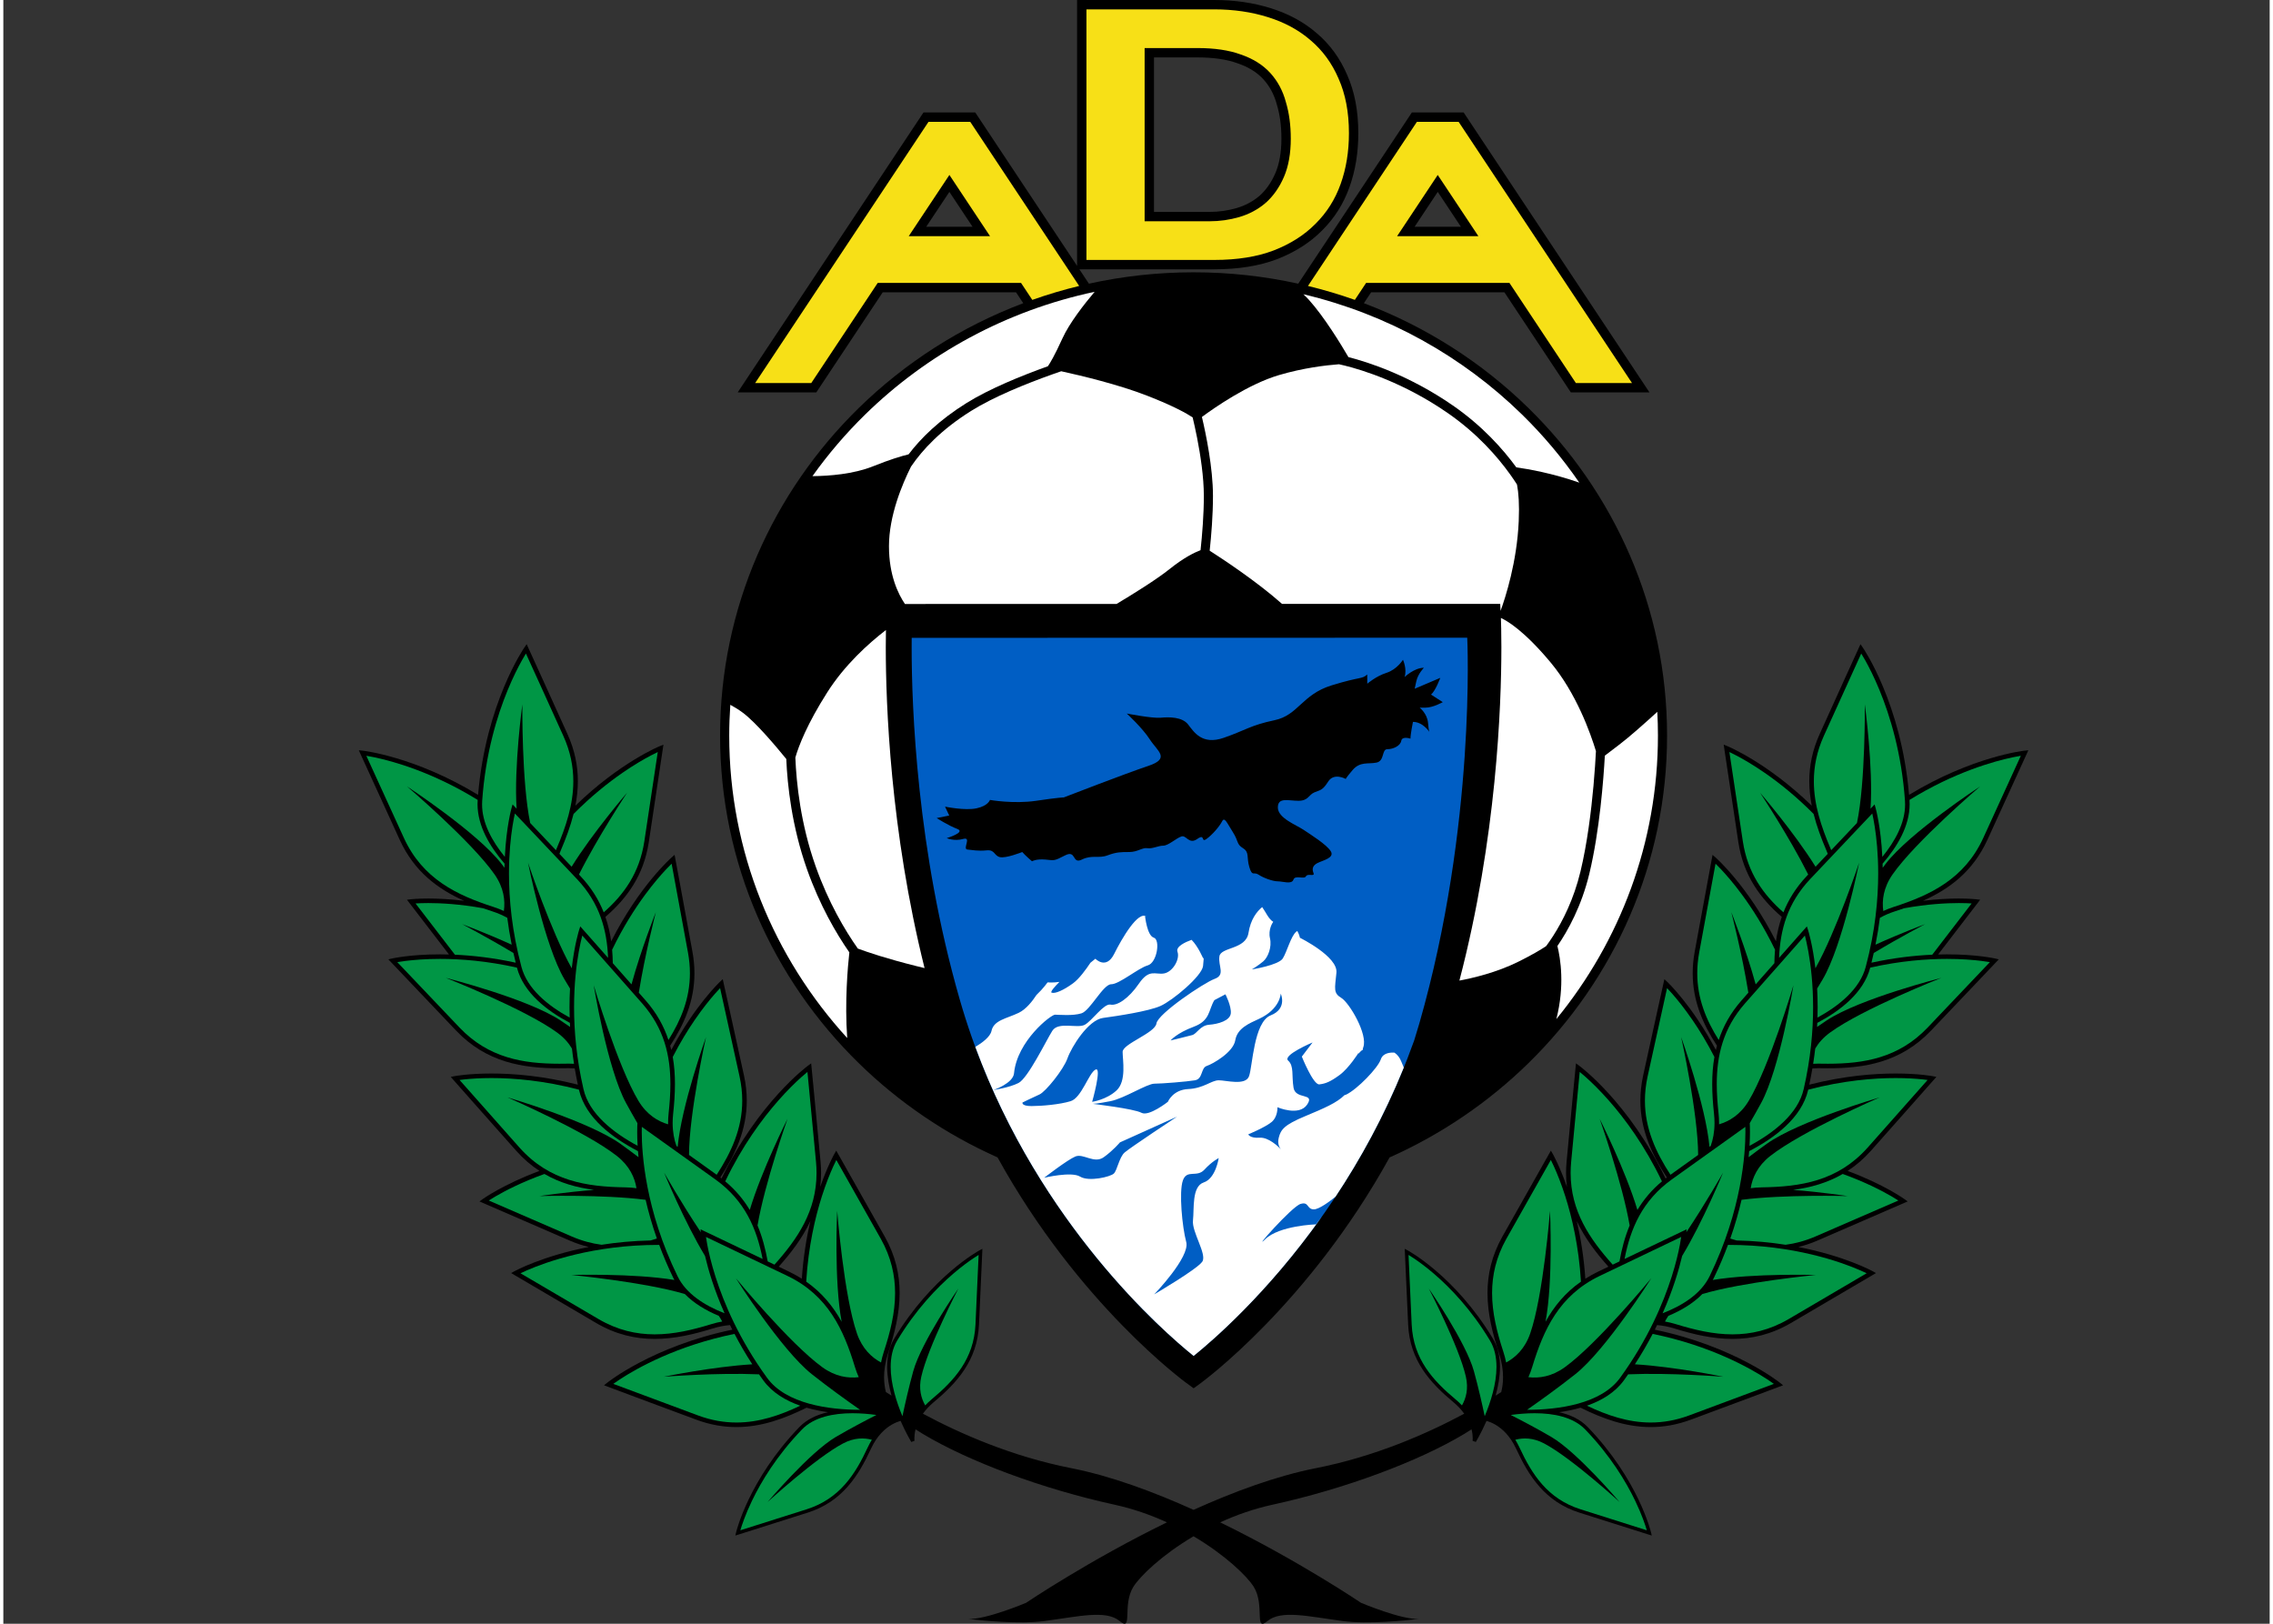 <?xml version="1.0" encoding="UTF-8" standalone="no"?>
<svg
   xmlns:dc="http://purl.org/dc/elements/1.1/"
   xmlns:cc="http://creativecommons.org/ns#"
   xmlns:rdf="http://www.w3.org/1999/02/22-rdf-syntax-ns#"
   xmlns:svg="http://www.w3.org/2000/svg"
   xmlns="http://www.w3.org/2000/svg"
   xml:space="preserve"
   enable-background="new 0 0 612 792"
   viewBox="0 0 1105.548 792"
   height="200"
   width="280"
   y="0px"
   x="0px"
   id="Capa_1"
   version="1.1"><rect x="0" y="0" width="1105.548" height="792" fill="#333333" stroke="none"/><defs
     id="defs113" /><path
     id="path3"
     d="m 967.829,409.708 c 9.334,-20.336 19.198,-41.99 19.198,-41.99 l 0.804,-1.773 -1.938,0.21 c -0.105,0.013 -25.418,2.794 -56.256,21.551 -3.807,-44.815 -22.513,-71.779 -22.584,-71.881 l -1.111,-1.599 -0.81,1.773 c 0,0 -9.89,21.641 -19.089,42.02 -3.604,7.966 -5.074,15.635 -5.071,23.038 0,4.061 0.449,8.035 1.21,11.942 -21.794,-21.143 -41.075,-29.018 -41.164,-29.056 l -1.803,-0.735 0.286,1.925 c 0,0.003 3.494,23.533 6.864,45.648 2.494,16.337 10.793,27.511 21.174,36.456 -1.36,3.91 -2.266,7.888 -2.826,11.91 -13.723,-27.099 -29.397,-40.841 -29.467,-40.905 l -1.465,-1.286 -0.358,1.918 c -0.003,0 -4.356,23.407 -8.359,45.393 -0.658,3.619 -0.966,7.097 -0.966,10.448 0,13.582 5.051,24.962 11.849,35.351 -0.189,0.686 -0.383,1.371 -0.545,2.061 -11.632,-21.85 -23.631,-33.128 -23.696,-33.188 l -1.417,-1.334 -0.426,1.904 c 0,0 -5.163,23.218 -9.931,45.072 -0.931,4.271 -1.36,8.366 -1.36,12.294 0.003,14.297 5.655,26.344 12.904,37.465 -0.199,0.153 -0.4,0.304 -0.599,0.456 -18.012,-37.273 -42.052,-54.909 -42.144,-54.981 l -1.573,-1.151 -0.19,1.94 c 0,0.004 -2.309,23.69 -4.381,45.973 -0.176,1.896 -0.265,3.753 -0.265,5.566 0,2.332 0.154,4.583 0.422,6.77 -3.58,-10.257 -6.825,-15.943 -6.851,-15.991 l -0.97,-1.691 -0.963,1.698 c 0,0 -11.731,20.706 -22.689,40.202 -5.266,9.374 -7.271,18.584 -7.268,27.571 0,10.034 2.475,19.778 5.603,29.319 1.445,4.407 1.98,8.311 1.98,11.694 0,2.793 -0.365,5.225 -0.892,7.284 -0.868,0.553 -1.774,1.122 -2.735,1.718 1.253,-4.528 2.125,-9.321 2.131,-13.991 0,-4.887 -0.945,-9.646 -3.422,-13.757 -18.474,-30.686 -41.626,-43.103 -41.71,-43.149 l -1.327,-0.712 0.063,1.504 c 0,0 0.796,18.316 1.601,35.521 0.804,17.536 10.878,28.472 22.115,37.826 2.235,1.868 3.933,3.758 5.236,5.592 -18.124,9.727 -43.481,20.884 -72.35,26.556 -19.241,3.781 -40.074,11.487 -59.682,20.333 -19.607,-8.845 -40.439,-16.552 -59.68,-20.333 -28.869,-5.672 -54.227,-16.829 -72.351,-26.556 1.304,-1.832 3,-3.724 5.236,-5.592 11.235,-9.354 21.31,-20.291 22.115,-37.826 0.807,-17.204 1.602,-35.521 1.602,-35.521 l 0.063,-1.504 -1.327,0.712 c -0.085,0.046 -23.235,12.462 -41.711,43.149 -2.476,4.11 -3.422,8.871 -3.422,13.757 0.007,4.669 0.879,9.461 2.131,13.991 -0.96,-0.596 -1.868,-1.167 -2.735,-1.718 -0.525,-2.059 -0.892,-4.489 -0.892,-7.284 0,-3.383 0.535,-7.285 1.98,-11.694 3.127,-9.541 5.603,-19.286 5.603,-29.319 0.003,-8.987 -2.002,-18.196 -7.268,-27.571 -10.956,-19.497 -22.689,-40.202 -22.689,-40.202 l -0.963,-1.698 -0.968,1.691 c -0.026,0.048 -3.269,5.734 -6.851,15.991 0.268,-2.189 0.42,-4.438 0.42,-6.77 0,-1.813 -0.088,-3.669 -0.262,-5.566 -2.072,-22.283 -4.381,-45.969 -4.381,-45.973 l -0.19,-1.94 -1.573,1.151 c -0.092,0.072 -24.133,17.707 -42.144,54.981 -0.199,-0.153 -0.401,-0.304 -0.599,-0.456 7.249,-11.121 12.9,-23.169 12.903,-37.465 0,-3.927 -0.427,-8.023 -1.36,-12.294 -4.77,-21.854 -9.933,-45.072 -9.933,-45.072 l -0.424,-1.904 -1.417,1.334 c -0.065,0.06 -12.065,11.34 -23.696,33.188 -0.163,-0.689 -0.357,-1.374 -0.544,-2.061 6.799,-10.39 11.849,-21.769 11.849,-35.351 0,-3.351 -0.306,-6.829 -0.966,-10.448 -3.999,-21.987 -8.354,-45.393 -8.357,-45.393 l -0.358,-1.918 -1.465,1.286 c -0.072,0.065 -15.743,13.806 -29.467,40.905 -0.56,-4.022 -1.466,-8.002 -2.826,-11.91 10.38,-8.946 18.68,-20.119 21.172,-36.456 3.37,-22.113 6.864,-45.645 6.864,-45.648 l 0.288,-1.925 -1.803,0.735 c -0.091,0.037 -19.371,7.914 -41.164,29.056 0.763,-3.907 1.209,-7.881 1.209,-11.942 0.003,-7.403 -1.468,-15.074 -5.071,-23.038 -9.199,-20.381 -19.089,-42.02 -19.089,-42.02 l -0.81,-1.773 -1.112,1.599 c -0.069,0.102 -18.776,27.066 -22.582,71.881 -30.837,-18.756 -56.149,-21.538 -56.257,-21.551 l -1.937,-0.21 0.806,1.773 c 0,0 9.862,21.654 19.196,41.99 7.078,15.415 18.542,23.926 31.388,29.667 -7.118,-0.862 -13.077,-1.112 -17.461,-1.112 -5.405,0 -8.462,0.364 -8.501,0.367 l -1.932,0.229 1.183,1.548 c 0,0.003 8.887,11.612 19.319,25.156 -1.491,-0.04 -2.944,-0.065 -4.333,-0.065 -14.506,0 -23.282,1.987 -23.348,2 l -1.899,0.433 1.34,1.416 c 0,0 16.372,17.277 31.816,33.449 14.716,15.418 32.455,18.287 50.205,18.271 1.236,0 2.472,-0.011 3.711,-0.036 0.304,-0.009 0.601,-0.009 0.905,-0.009 1.022,0 1.997,0.045 2.944,0.111 0.44,2.594 0.945,5.236 1.524,7.93 -16.942,-4.325 -31.548,-5.442 -42.113,-5.442 -11.252,0 -17.926,1.263 -17.981,1.275 l -1.914,0.363 1.288,1.465 c 0,0 15.752,17.844 30.627,34.56 3.587,4.029 7.399,7.255 11.373,9.845 -17.769,6.597 -27.633,13.7 -27.695,13.743 l -1.58,1.137 1.787,0.781 c 0,0 21.807,9.503 42.34,18.366 3.112,1.34 6.171,2.343 9.185,3.082 -22.712,4.4 -36.082,11.731 -36.157,11.772 l -1.704,0.94 1.676,0.989 c 0,0.003 20.496,12.081 39.797,23.371 9.645,5.641 19.176,7.764 28.498,7.764 0.014,0 0.026,0 0.04,0 9.648,0 19.07,-2.236 28.311,-5.089 3.079,-0.953 5.9,-1.46 8.468,-1.669 0.367,0.753 0.708,1.491 1.094,2.253 -38.829,8.059 -60.968,25.827 -61.056,25.899 l -1.522,1.217 1.827,0.689 c 0,0 22.289,8.357 43.265,16.12 6.789,2.509 13.267,3.581 19.486,3.579 12.291,-0.003 23.502,-4.167 34.219,-9.452 3.426,0.986 6.96,1.701 10.465,2.196 -5.321,1.196 -10.252,3.413 -13.957,7.242 -24.859,25.794 -30.869,51.36 -30.892,51.455 l -0.347,1.462 1.439,-0.445 c 0,0 17.476,-5.488 33.901,-10.736 16.729,-5.324 24.686,-17.883 30.817,-31.158 2.994,-6.455 6.954,-9.898 10.159,-11.757 1.602,-0.93 3.016,-1.46 4.016,-1.754 0.104,-0.03 0.181,-0.048 0.275,-0.073 2.698,6.128 5.206,10.251 5.215,10.282 l 1.584,-0.578 c -0.003,0 -0.069,-0.417 -0.069,-1.248 0.004,-0.987 0.114,-2.499 0.57,-4.334 1.186,0.771 2.379,1.524 3.574,2.24 22.276,13.36 57.886,26.718 93.513,34.519 9.176,2.004 17.755,5.048 25.541,8.608 -38.118,18.575 -68.701,39.245 -68.701,39.245 0,0 -20.129,8.468 -28.352,7.848 5.996,0.714 24.942,2.704 37.262,1.049 16.699,-2.219 30.044,-5.559 36.724,0 6.679,5.569 1.122,-7.776 6.679,-16.688 3.282,-5.249 13.911,-15.522 29.371,-24.667 15.46,9.144 26.089,19.417 29.371,24.667 5.559,8.911 0,22.257 6.681,16.688 6.681,-5.559 20.025,-2.219 36.724,0 12.32,1.653 31.266,-0.335 37.262,-1.049 -8.223,0.62 -28.352,-7.848 -28.352,-7.848 0,0 -30.581,-20.67 -68.699,-39.245 7.786,-3.561 16.365,-6.605 25.541,-8.608 35.629,-7.802 71.239,-21.159 93.513,-34.519 1.196,-0.717 2.387,-1.469 3.573,-2.24 0.456,1.833 0.567,3.347 0.571,4.334 0,0.83 -0.068,1.248 -0.07,1.248 l 1.584,0.578 c 0.009,-0.03 2.515,-4.154 5.215,-10.282 0.093,0.026 0.171,0.042 0.273,0.073 1.001,0.294 2.416,0.824 4.017,1.754 3.203,1.859 7.164,5.302 10.159,11.757 6.133,13.277 14.087,25.834 30.817,31.158 16.424,5.246 33.901,10.736 33.901,10.736 l 1.437,0.445 -0.345,-1.462 c -0.026,-0.093 -6.033,-25.662 -30.892,-51.455 -3.705,-3.829 -8.639,-6.046 -13.959,-7.242 3.505,-0.496 7.039,-1.212 10.465,-2.196 10.717,5.287 21.928,9.449 34.219,9.452 6.218,0.003 12.695,-1.069 19.486,-3.579 20.978,-7.764 43.265,-16.12 43.265,-16.12 l 1.827,-0.689 -1.522,-1.217 c -0.089,-0.072 -22.225,-17.84 -61.057,-25.899 0.387,-0.763 0.727,-1.501 1.095,-2.253 2.57,0.21 5.39,0.717 8.468,1.669 9.241,2.853 18.664,5.089 28.312,5.089 0.014,0 0.026,0 0.039,0 9.323,0 18.853,-2.124 28.499,-7.764 19.302,-11.291 39.797,-23.368 39.797,-23.371 l 1.675,-0.989 -1.702,-0.94 c -0.076,-0.039 -13.447,-7.372 -36.16,-11.772 3.013,-0.74 6.074,-1.743 9.186,-3.082 20.533,-8.864 42.34,-18.366 42.34,-18.366 l 1.787,-0.781 -1.581,-1.137 c -0.062,-0.042 -9.923,-7.146 -27.693,-13.743 3.976,-2.59 7.786,-5.816 11.373,-9.845 14.874,-16.714 30.624,-34.56 30.624,-34.56 l 1.289,-1.465 -1.912,-0.363 c -0.053,-0.011 -6.728,-1.275 -17.981,-1.275 -10.564,0 -25.169,1.117 -42.111,5.442 0.577,-2.694 1.083,-5.335 1.522,-7.93 0.948,-0.066 1.922,-0.111 2.945,-0.111 0.304,0 0.601,0 0.905,0.009 1.239,0.026 2.476,0.036 3.712,0.036 17.749,0.016 35.488,-2.853 50.205,-18.271 15.444,-16.172 31.814,-33.449 31.814,-33.449 l 1.341,-1.416 -1.901,-0.433 c -0.063,-0.013 -8.841,-2 -23.346,-2 -1.39,0 -2.842,0.025 -4.333,0.065 10.431,-13.544 19.319,-25.154 19.319,-25.156 l 1.183,-1.548 -1.934,-0.229 c -0.039,-0.003 -3.095,-0.367 -8.5,-0.367 -4.384,0 -10.343,0.252 -17.461,1.112 12.848,-5.741 24.312,-14.252 31.39,-29.667 z M 389.514,623.721 c -1.881,-1.189 -3.856,-2.32 -5.999,-3.348 -1.75,-0.84 -3.508,-1.685 -5.262,-2.528 6.053,-6.797 11.612,-14.037 15.434,-22.283 -1.886,8.111 -3.456,17.562 -4.173,28.159 z m 388.208,-3.348 c -2.143,1.029 -4.118,2.16 -5.999,3.348 -0.717,-10.598 -2.286,-20.05 -4.171,-28.159 3.822,8.246 9.38,15.487 15.435,22.283 -1.755,0.843 -3.515,1.688 -5.265,2.528 z" /><path
     style="fill:#009645"
     id="path5"
     d="m 328.854,622.414 c -15.716,-32.291 -17.425,-59.849 -17.425,-70.295 0,-0.986 0.016,-1.814 0.036,-2.482 5.056,3.604 20.876,14.886 35.895,25.659 14.416,10.363 20.162,24.008 23.028,38.779 -15.372,-7.361 -28.516,-13.619 -28.519,-13.619 l -1.757,-0.836 0.127,1.406 c -9.572,-14.301 -17.891,-29.033 -17.891,-29.033 0,0 9.659,23.562 19.945,40.602 1.627,6.923 4.511,16.663 9.53,27.97 -9.795,-3.789 -18.818,-9.55 -22.968,-18.149 z" /><path
     style="fill:#009645"
     id="path7"
     d="m 357.615,693.848 c -5.963,0 -12.166,-1.023 -18.713,-3.443 -17.336,-6.416 -35.541,-13.226 -41.357,-15.405 0.774,-0.557 1.829,-1.291 3.163,-2.166 8.428,-5.523 27.801,-16.464 55.968,-22.211 2.498,4.783 5.366,9.749 8.665,14.828 -19.578,1.189 -43.17,6.082 -43.17,6.082 0,0 26.07,-2.075 46.461,-1.189 0.683,0.981 1.373,1.963 2.088,2.95 4.371,5.976 10.847,9.857 18.025,12.35 -9.923,4.715 -20.136,8.208 -31.129,8.203 z" /><path
     style="fill:#009645"
     id="path9"
     d="m 408.951,644.72 c -3.809,-19.939 -2.191,-54.068 -2.191,-54.068 0,0 3.216,41.248 9.655,59.795 2.573,7.41 7.157,11.667 11.734,14.117 0.327,-1.668 0.774,-3.413 1.371,-5.235 3.097,-9.442 5.492,-18.963 5.489,-28.626 -0.003,-8.662 -1.908,-17.438 -6.982,-26.482 -9.055,-16.113 -18.624,-33.023 -21.684,-38.428 -0.406,0.807 -0.93,1.886 -1.541,3.232 -1.494,3.299 -3.488,8.167 -5.487,14.421 -3.312,10.369 -6.623,24.554 -7.661,41.694 7.717,5.389 13.176,12.126 17.296,19.579 z" /><path
     style="fill:#009645"
     id="path11"
     d="m 372.516,671.989 c -13.491,-18.595 -20.999,-36.281 -25.132,-49.306 -2.068,-6.513 -3.291,-11.858 -3.997,-15.572 -0.296,-1.566 -0.501,-2.833 -0.636,-3.776 5.607,2.671 23.146,11.035 39.805,19.037 19.75,9.503 27.348,26.228 32.833,44.278 0.558,1.845 1.2,3.525 1.892,5.085 -5.157,0.622 -11.365,-0.236 -17.736,-4.838 -15.904,-11.485 -42.203,-43.429 -42.203,-43.429 0,0 22.024,34.85 36.99,46.754 8.163,6.475 17.114,12.9 23.601,17.431 -15.13,-0.009 -36.204,-2.815 -45.416,-15.665 z" /><path
     style="fill:#009645"
     id="path13"
     d="m 409.649,704.044 c -13.365,7.049 -36.836,28.591 -36.836,28.591 0,0 20.532,-24.228 33.213,-31.698 6.92,-4.063 14.437,-8.006 19.871,-10.77 -3.543,-0.489 -7.541,-0.85 -11.644,-0.849 -0.023,0 -0.045,0 -0.066,0 -9.213,0 -18.788,1.863 -24.611,7.926 -12.28,12.742 -19.899,25.427 -24.446,34.918 -3.239,6.761 -4.912,11.871 -5.606,14.255 4.566,-1.435 18.83,-5.924 32.397,-10.261 16.073,-5.13 23.673,-17.067 29.778,-30.242 0.62,-1.34 1.286,-2.545 1.976,-3.656 -3.868,-1.024 -8.68,-1.045 -14.026,1.786 z" /><path
     style="fill:#009645"
     id="path15"
     d="m 474.226,646.056 c -0.786,16.848 -10.356,27.282 -21.5,36.587 -1.135,0.944 -2.13,1.901 -3.025,2.855 -1.991,-3.469 -3.259,-8.108 -1.917,-14.002 3.353,-14.739 18.091,-42.997 18.091,-42.997 0,0 -18.078,26.103 -22.004,40.3 -2.138,7.737 -4.009,16.015 -5.275,21.974 -2.884,-6.852 -5.743,-15.785 -5.735,-24.041 0,-4.669 0.904,-9.104 3.173,-12.87 9.127,-15.157 19.407,-25.801 27.403,-32.647 3.996,-3.425 7.419,-5.9 9.839,-7.515 1.019,-0.681 1.855,-1.206 2.482,-1.587 -0.21,4.782 -0.866,19.729 -1.532,33.945 z" /><path
     style="fill:#009645"
     id="path17"
     d="m 282.983,531.139 c -3.432,-14.929 -4.573,-28.439 -4.573,-39.819 0,-11.379 1.144,-20.628 2.282,-27.021 0.646,-3.627 1.289,-6.321 1.724,-7.972 4.117,4.651 16.998,19.207 29.206,33.079 10.792,12.281 13.769,25.577 13.782,39.369 0,4.705 -0.354,9.454 -0.868,14.225 -0.178,1.656 -0.259,3.24 -0.259,4.747 0,0.22 0.011,0.433 0.014,0.65 -4.989,-1.442 -10.364,-4.649 -14.429,-11.364 -10.149,-16.811 -21.869,-56.481 -21.869,-56.481 0,0 6.648,40.705 15.786,57.492 1.783,3.276 3.665,6.59 5.538,9.805 -0.04,0.645 -0.112,2.098 -0.112,4.274 0,1.787 0.052,4.066 0.207,6.76 -11.744,-6.302 -23.718,-15.572 -26.43,-27.742 z" /><path
     style="fill:#009645"
     id="path19"
     d="m 378.062,536.785 c 4.517,-5.128 8.469,-8.933 11.287,-11.448 1.189,-1.06 2.17,-1.889 2.907,-2.492 0.601,6.183 2.472,25.525 4.186,43.937 0.168,1.83 0.249,3.622 0.249,5.363 0,18.545 -9.275,32.147 -20.523,44.703 -1.104,-0.531 -2.213,-1.062 -3.304,-1.586 -1.079,-6.007 -2.615,-11.904 -4.961,-17.527 3.481,-20.578 14.624,-52.005 14.624,-52.005 0,0 -12.596,25.033 -18.412,44.444 -2.997,-5.02 -6.895,-9.717 -11.97,-13.956 8.326,-17.358 17.991,-30.434 25.919,-39.432 z" /><path
     style="fill:#009645"
     id="path21"
     d="m 345.394,645.859 c -9.144,2.823 -18.356,4.993 -27.654,4.99 -9.005,-0.004 -18.093,-2.016 -27.417,-7.464 -15.95,-9.327 -32.692,-19.184 -38.04,-22.333 0.764,-0.368 1.773,-0.836 3.02,-1.38 9.498,-4.138 32.545,-12.457 64.302,-12.457 0.109,0 0.223,0.006 0.332,0.006 1.945,5.215 4.217,10.615 6.918,16.166 0.157,0.321 0.335,0.626 0.504,0.937 -20.132,-3.338 -50.228,-2.432 -50.228,-2.432 0,0 35.492,3.39 55.316,9.291 4.492,4.596 10.349,8.043 16.562,10.641 0.632,0.914 1.178,1.842 1.653,2.77 -1.682,0.299 -3.426,0.695 -5.268,1.265 z" /><path
     style="fill:#009645"
     id="path23"
     d="m 337.25,497.527 c 3.862,-5.635 7.324,-9.888 9.812,-12.729 1.052,-1.197 1.925,-2.14 2.586,-2.829 1.344,6.055 5.548,25.021 9.49,43.082 0.899,4.122 1.309,8.054 1.309,11.822 10e-4,13.628 -5.367,25.217 -12.468,36.134 -4.548,-3.263 -9.147,-6.557 -13.493,-9.665 0.027,-20.336 8.287,-57.493 8.287,-57.493 0,0 -11.985,33.434 -13.825,53.535 -0.2,-0.144 -0.406,-0.291 -0.604,-0.433 -1.072,-3.01 -1.843,-6.718 -1.846,-11.208 0,-1.425 0.078,-2.93 0.247,-4.511 0.521,-4.817 0.879,-9.646 0.879,-14.461 0.003,-4.43 -0.304,-8.852 -1.075,-13.229 3.617,-7.055 7.313,-13.068 10.701,-18.015 z" /><path
     style="fill:#009645"
     id="path25"
     d="m 251.838,559.805 c -12.293,-13.814 -25.167,-28.38 -29.277,-33.032 0.698,-0.093 1.58,-0.201 2.636,-0.311 3.015,-0.312 7.419,-0.623 12.962,-0.623 10.628,0 25.444,1.16 42.633,5.661 0.009,0.045 0.017,0.089 0.027,0.132 3.199,13.726 16.418,23.424 28.771,29.854 0.072,0.935 0.161,1.925 0.26,2.941 -2.879,-2.184 -5.841,-4.381 -8.786,-6.484 -15.559,-11.117 -55.13,-22.676 -55.13,-22.676 0,0 37.957,16.476 53.392,28.591 6.17,4.846 8.7,10.575 9.524,15.703 -1.688,-0.235 -3.475,-0.387 -5.397,-0.413 -18.864,-0.279 -37.033,-2.997 -51.615,-19.345 z" /><path
     style="fill:#009645"
     id="path27"
     d="m 252.723,471.549 c -4.653,-17.427 -6.066,-33.007 -6.066,-45.498 0,-9.667 0.845,-17.484 1.688,-22.879 0.445,-2.832 0.883,-4.98 1.201,-6.384 4.278,4.504 17.653,18.595 30.331,32.037 11.084,11.76 14.573,24.788 15.129,38.381 -7.144,-8.084 -12.274,-13.877 -12.274,-13.877 l -1.294,-1.458 -0.594,1.856 c -0.019,0.055 -2.197,6.866 -3.567,18.576 -10.154,-18.067 -21.316,-51.499 -21.316,-51.499 0,0 8.065,40.435 17.782,56.897 0.881,1.492 1.784,2.987 2.697,4.479 -0.155,2.869 -0.247,5.915 -0.249,9.137 0,1.63 0.033,3.315 0.084,5.029 -10.646,-5.825 -20.749,-14.026 -23.551,-24.8 z" /><path
     style="fill:#009645"
     id="path29"
     d="m 313.079,436.402 c 4.052,-5.498 7.662,-9.632 10.248,-12.385 1.092,-1.163 1.997,-2.072 2.681,-2.738 1.135,6.11 4.678,25.218 7.982,43.389 0.636,3.488 0.931,6.833 0.931,10.048 0.001,12.331 -4.34,22.824 -10.472,32.561 -2.196,-6.655 -5.704,-13.149 -11.156,-19.337 -1.096,-1.245 -2.197,-2.497 -3.298,-3.745 3.007,-18.83 8.311,-39.271 8.311,-39.271 0,0 -7.104,17.825 -11.881,35.222 -3.17,-3.596 -6.272,-7.111 -9.124,-10.341 -0.029,-2.19 -0.137,-4.377 -0.321,-6.557 5.325,-11.046 11.058,-20.005 16.1,-26.844 z" /><path
     style="fill:#009645"
     id="path31"
     d="m 275.803,518.802 c -0.309,0 -0.632,0.003 -0.963,0.011 -1.209,0.025 -2.433,0.036 -3.655,0.036 -17.569,-0.016 -34.432,-2.774 -48.598,-17.588 -12.762,-13.36 -26.136,-27.46 -30.411,-31.97 0.996,-0.17 2.366,-0.381 4.082,-0.594 3.933,-0.488 9.662,-0.98 16.815,-0.98 10.034,0 22.87,0.971 37.469,4.252 0.014,0.05 0.025,0.098 0.037,0.15 3.289,12.157 14.474,20.824 25.79,26.805 0.029,0.652 0.07,1.321 0.106,1.981 -1.58,-1.085 -3.167,-2.166 -4.748,-3.213 -15.94,-10.576 -55.894,-20.729 -55.894,-20.729 0,0 38.505,15.133 54.353,26.706 3.276,2.393 5.582,5.056 7.19,7.774 0.279,2.425 0.614,4.904 1.013,7.438 -0.84,-0.048 -1.696,-0.081 -2.587,-0.081 z" /><path
     style="fill:#009645"
     id="path33"
     d="m 233.538,392.28 c 0,-0.599 0.022,-1.196 0.062,-1.793 1.617,-22.918 7.235,-41.287 12.441,-53.922 2.603,-6.315 5.104,-11.198 6.948,-14.493 0.778,-1.391 1.437,-2.494 1.938,-3.302 2.579,5.646 10.642,23.322 18.244,40.164 3.475,7.687 4.874,15.015 4.874,22.125 0.003,11.388 -3.61,22.238 -8.173,32.901 -0.106,0.247 -0.193,0.488 -0.294,0.732 -4.754,-5.023 -9.139,-9.648 -12.57,-13.267 -4.183,-19.923 -3.829,-57.864 -3.829,-57.864 0,0 -4.143,30.519 -2.79,50.891 -0.407,-0.427 -0.633,-0.666 -0.633,-0.666 l -1.344,-1.413 -0.53,1.873 c -0.02,0.066 -2.512,8.938 -3.243,23.713 -6.287,-7.728 -11.156,-16.652 -11.101,-25.68 z" /><path
     style="fill:#009645"
     id="path35"
     d="m 302.097,376.902 c 5.623,-3.879 10.376,-6.612 13.72,-8.37 1.41,-0.742 2.564,-1.308 3.426,-1.715 -0.915,6.143 -3.779,25.356 -6.566,43.628 -2.36,15.378 -9.983,25.952 -19.801,34.564 -2.432,-6.138 -6.066,-12.083 -11.38,-17.709 -0.232,-0.246 -0.466,-0.494 -0.699,-0.741 9.113,-18.234 23.479,-39.9 23.479,-39.9 0,0 -16.552,19.221 -27.064,36.101 -2.004,-2.124 -4,-4.235 -5.948,-6.294 0.207,-0.541 0.417,-1.083 0.655,-1.637 2.485,-5.812 4.712,-11.733 6.243,-17.817 8.622,-8.695 16.949,-15.29 23.936,-20.11 z" /><path
     style="fill:#009645"
     id="path37"
     d="m 195.428,408.78 c -7.715,-16.805 -15.776,-34.482 -18.35,-40.134 0.941,0.154 2.206,0.381 3.766,0.705 9.212,1.918 28.515,7.232 50.555,20.827 -0.003,0.052 -0.009,0.101 -0.013,0.151 -0.048,0.648 -0.068,1.298 -0.068,1.948 0.027,10.625 5.979,20.64 13.195,28.985 -0.019,0.659 -0.035,1.328 -0.048,2.004 -0.472,-0.626 -0.942,-1.255 -1.416,-1.872 -11.628,-15.185 -46.104,-37.797 -46.104,-37.797 0,0 31.488,26.841 42.708,42.936 4.487,6.449 5.23,12.672 4.514,17.821 -1.544,-0.715 -3.207,-1.384 -5.038,-1.971 -17.95,-5.792 -34.534,-13.685 -43.701,-33.603 z" /><path
     style="fill:#009645"
     id="path39"
     d="m 201.082,440.669 c 1.396,-0.091 3.507,-0.186 6.253,-0.186 6.127,0 15.375,0.482 26.695,2.527 1.468,0.512 2.94,1.014 4.42,1.489 2.833,0.912 5.274,2.006 7.384,3.194 0.528,4.189 1.248,8.57 2.15,13.087 -12.782,-5.797 -24.185,-10.015 -24.185,-10.015 0,0 12.022,6.251 25.033,14.064 0.35,1.566 0.709,3.137 1.112,4.737 -11.062,-2.413 -21.086,-3.514 -29.656,-3.897 -8.57,-11.127 -16.291,-21.198 -19.207,-25.001 z" /><path
     style="fill:#009645"
     id="path41"
     d="m 277.285,603.112 c -16.968,-7.324 -34.78,-15.074 -40.471,-17.549 0.801,-0.514 1.892,-1.193 3.269,-1.994 4.758,-2.774 12.867,-6.996 23.877,-10.953 7.62,4.416 15.798,6.655 24.174,7.763 -14.224,1.124 -26.555,3.016 -26.555,3.016 0,0 31.014,-0.848 51.736,1.825 1.351,5.853 3.13,12.18 5.494,18.893 -1.023,0.33 -2.049,0.646 -3.081,0.937 -8.691,0.186 -16.686,0.974 -23.896,2.101 -4.712,-0.613 -9.546,-1.886 -14.547,-4.038 z" /><path
     style="fill:#009645"
     id="path43"
     d="m 832.384,622.414 c 15.716,-32.291 17.424,-59.849 17.424,-70.295 0,-0.986 -0.016,-1.814 -0.035,-2.482 -5.056,3.604 -20.876,14.886 -35.894,25.659 -14.418,10.363 -20.163,24.008 -23.028,38.779 15.37,-7.361 28.515,-13.619 28.518,-13.619 l 1.757,-0.836 -0.127,1.406 c 9.572,-14.301 17.891,-29.033 17.891,-29.033 0,0 -9.659,23.562 -19.943,40.602 -1.629,6.923 -4.512,16.663 -9.53,27.97 9.793,-3.789 18.817,-9.55 22.966,-18.149 z" /><path
     style="fill:#009645"
     id="path45"
     d="m 803.623,693.848 c 5.963,0 12.165,-1.023 18.713,-3.443 17.336,-6.416 35.541,-13.226 41.357,-15.405 -0.774,-0.557 -1.829,-1.291 -3.164,-2.166 -8.426,-5.523 -27.798,-16.464 -55.966,-22.211 -2.497,4.783 -5.366,9.749 -8.667,14.828 19.579,1.189 43.173,6.082 43.173,6.082 0,0 -26.07,-2.075 -46.461,-1.189 -0.683,0.981 -1.373,1.963 -2.088,2.95 -4.371,5.976 -10.846,9.857 -18.024,12.35 9.918,4.715 20.133,8.208 31.126,8.203 z" /><path
     style="fill:#009645"
     id="path47"
     d="m 752.288,644.72 c 3.807,-19.939 2.191,-54.068 2.191,-54.068 0,0 -3.216,41.248 -9.657,59.795 -2.571,7.41 -7.157,11.667 -11.733,14.117 -0.328,-1.668 -0.774,-3.413 -1.371,-5.235 -3.097,-9.442 -5.492,-18.963 -5.489,-28.626 0.003,-8.662 1.907,-17.438 6.982,-26.482 9.055,-16.113 18.624,-33.023 21.684,-38.428 0.406,0.807 0.93,1.886 1.54,3.232 1.494,3.299 3.489,8.167 5.487,14.421 3.314,10.369 6.625,24.554 7.659,41.694 -7.714,5.389 -13.175,12.126 -17.293,19.579 z" /><path
     style="fill:#009645"
     id="path49"
     d="m 788.721,671.989 c 13.494,-18.595 21.001,-36.281 25.133,-49.306 2.069,-6.513 3.291,-11.858 3.996,-15.572 0.296,-1.566 0.501,-2.833 0.636,-3.776 -5.606,2.671 -23.146,11.035 -39.805,19.037 -19.75,9.503 -27.348,26.228 -32.832,44.278 -0.558,1.845 -1.2,3.525 -1.891,5.085 5.157,0.622 11.363,-0.236 17.735,-4.838 15.906,-11.485 42.203,-43.429 42.203,-43.429 0,0 -22.023,34.85 -36.99,46.754 -8.163,6.475 -17.114,12.9 -23.6,17.431 15.127,-0.009 36.203,-2.815 45.413,-15.665 z" /><path
     style="fill:#009645"
     id="path51"
     d="m 751.588,704.044 c 13.365,7.049 36.836,28.591 36.836,28.591 0,0 -20.53,-24.228 -33.213,-31.698 -6.92,-4.063 -14.437,-8.006 -19.87,-10.77 3.541,-0.489 7.538,-0.85 11.642,-0.849 0.023,0 0.045,0 0.068,0 9.213,0 18.786,1.863 24.611,7.926 12.28,12.742 19.899,25.427 24.447,34.918 3.238,6.761 4.91,11.871 5.606,14.255 -4.567,-1.435 -18.83,-5.924 -32.398,-10.261 -16.074,-5.13 -23.671,-17.067 -29.777,-30.242 -0.62,-1.34 -1.286,-2.545 -1.976,-3.656 3.866,-1.024 8.678,-1.045 14.024,1.786 z" /><path
     style="fill:#009645"
     id="path53"
     d="m 687.011,646.056 c 0.786,16.848 10.357,27.282 21.5,36.587 1.134,0.944 2.128,1.901 3.025,2.855 1.991,-3.469 3.261,-8.108 1.915,-14.002 -3.351,-14.739 -18.09,-42.997 -18.09,-42.997 0,0 18.077,26.103 22.004,40.3 2.138,7.737 4.009,16.015 5.274,21.974 2.885,-6.852 5.744,-15.785 5.737,-24.041 0,-4.669 -0.904,-9.104 -3.173,-12.87 -9.127,-15.157 -19.407,-25.801 -27.404,-32.647 -3.994,-3.425 -7.418,-5.9 -9.838,-7.515 -1.019,-0.681 -1.853,-1.206 -2.482,-1.587 0.21,4.782 0.868,19.729 1.532,33.945 z" /><path
     style="fill:#009645"
     id="path55"
     d="m 878.255,531.139 c 3.432,-14.929 4.573,-28.439 4.573,-39.819 0,-11.379 -1.144,-20.628 -2.284,-27.021 -0.646,-3.627 -1.288,-6.321 -1.724,-7.972 -4.115,4.651 -16.998,19.207 -29.206,33.079 -10.793,12.281 -13.769,25.577 -13.78,39.369 0,4.705 0.353,9.454 0.868,14.225 0.18,1.656 0.259,3.24 0.259,4.747 0,0.22 -0.011,0.433 -0.016,0.65 4.992,-1.442 10.364,-4.649 14.429,-11.364 10.15,-16.811 21.87,-56.481 21.87,-56.481 0,0 -6.649,40.705 -15.789,57.492 -1.781,3.276 -3.665,6.59 -5.537,9.805 0.039,0.645 0.109,2.098 0.109,4.274 0,1.787 -0.05,4.066 -0.207,6.76 11.749,-6.302 23.722,-15.572 26.434,-27.742 z" /><path
     style="fill:#009645"
     id="path57"
     d="m 783.175,536.785 c -4.52,-5.128 -8.469,-8.933 -11.288,-11.448 -1.187,-1.06 -2.17,-1.889 -2.908,-2.492 -0.6,6.183 -2.472,25.525 -4.183,43.937 -0.168,1.83 -0.252,3.622 -0.252,5.363 0,18.545 9.277,32.147 20.525,44.703 1.104,-0.531 2.213,-1.062 3.304,-1.586 1.081,-6.007 2.615,-11.904 4.963,-17.527 -3.482,-20.578 -14.624,-52.005 -14.624,-52.005 0,0 12.596,25.033 18.412,44.444 2.999,-5.02 6.895,-9.717 11.97,-13.956 -8.326,-17.358 -17.989,-30.434 -25.919,-39.432 z" /><path
     style="fill:#009645"
     id="path59"
     d="m 815.844,645.859 c 9.144,2.823 18.356,4.993 27.654,4.99 9.005,-0.004 18.093,-2.016 27.418,-7.464 15.949,-9.327 32.691,-19.184 38.04,-22.333 -0.765,-0.368 -1.774,-0.836 -3.023,-1.38 -9.495,-4.138 -32.544,-12.457 -64.301,-12.457 -0.109,0 -0.223,0.006 -0.331,0.006 -1.947,5.215 -4.219,10.615 -6.92,16.166 -0.157,0.321 -0.335,0.626 -0.505,0.937 20.132,-3.338 50.229,-2.432 50.229,-2.432 0,0 -35.494,3.39 -55.316,9.291 -4.492,4.596 -10.347,8.043 -16.563,10.641 -0.632,0.914 -1.178,1.842 -1.652,2.77 1.681,0.299 3.426,0.695 5.268,1.265 z" /><path
     style="fill:#009645"
     id="path61"
     d="m 823.988,497.527 c -3.862,-5.635 -7.325,-9.888 -9.812,-12.729 -1.052,-1.197 -1.927,-2.14 -2.586,-2.829 -1.344,6.055 -5.548,25.021 -9.49,43.082 -0.899,4.122 -1.309,8.054 -1.309,11.822 -0.003,13.628 5.366,25.217 12.467,36.134 4.55,-3.263 9.147,-6.557 13.494,-9.665 -0.029,-20.336 -8.288,-57.493 -8.288,-57.493 0,0 11.985,33.434 13.824,53.535 0.203,-0.144 0.407,-0.291 0.604,-0.433 1.073,-3.01 1.845,-6.718 1.848,-11.208 0,-1.425 -0.079,-2.93 -0.25,-4.511 -0.519,-4.817 -0.878,-9.646 -0.878,-14.461 -0.003,-4.43 0.305,-8.852 1.076,-13.229 -3.616,-7.055 -7.313,-13.068 -10.7,-18.015 z" /><path
     style="fill:#009645"
     id="path63"
     d="m 909.399,559.805 c 12.294,-13.814 25.167,-28.38 29.277,-33.032 -0.699,-0.093 -1.58,-0.201 -2.636,-0.311 -3.015,-0.312 -7.419,-0.623 -12.962,-0.623 -10.626,0 -25.444,1.16 -42.632,5.661 -0.01,0.045 -0.019,0.089 -0.029,0.132 -3.2,13.726 -16.417,23.424 -28.771,29.854 -0.072,0.935 -0.161,1.925 -0.262,2.941 2.881,-2.184 5.842,-4.381 8.786,-6.484 15.559,-11.117 55.13,-22.676 55.13,-22.676 0,0 -37.957,16.476 -53.391,28.591 -6.169,4.846 -8.7,10.575 -9.524,15.703 1.688,-0.235 3.475,-0.387 5.397,-0.413 18.864,-0.279 37.033,-2.997 51.615,-19.345 z" /><path
     style="fill:#009645"
     id="path65"
     d="m 908.516,471.549 c 4.652,-17.427 6.066,-33.007 6.066,-45.498 0,-9.667 -0.845,-17.484 -1.691,-22.879 -0.442,-2.832 -0.882,-4.98 -1.2,-6.384 -4.278,4.504 -17.654,18.595 -30.331,32.037 -11.084,11.76 -14.575,24.788 -15.129,38.381 7.144,-8.084 12.274,-13.877 12.274,-13.877 l 1.294,-1.458 0.594,1.856 c 0.02,0.055 2.197,6.866 3.567,18.576 10.154,-18.067 21.316,-51.499 21.316,-51.499 0,0 -8.067,40.435 -17.783,56.897 -0.879,1.492 -1.784,2.987 -2.697,4.479 0.155,2.869 0.249,5.915 0.249,9.137 0,1.63 -0.032,3.315 -0.083,5.029 10.648,-5.825 20.75,-14.026 23.553,-24.8 z" /><path
     style="fill:#009645"
     id="path67"
     d="m 848.159,436.402 c -4.051,-5.498 -7.661,-9.632 -10.248,-12.385 -1.092,-1.163 -1.997,-2.072 -2.679,-2.738 -1.134,6.11 -4.679,25.218 -7.982,43.389 -0.636,3.488 -0.931,6.833 -0.931,10.048 -0.003,12.331 4.341,22.824 10.472,32.561 2.196,-6.655 5.704,-13.149 11.154,-19.337 1.098,-1.245 2.199,-2.497 3.299,-3.745 -3.009,-18.83 -8.313,-39.271 -8.313,-39.271 0,0 7.105,17.825 11.884,35.222 3.167,-3.596 6.269,-7.111 9.123,-10.341 0.029,-2.19 0.138,-4.377 0.321,-6.557 -5.328,-11.046 -11.059,-20.005 -16.101,-26.844 z" /><path
     style="fill:#009645"
     id="path69"
     d="m 885.436,518.802 c 0.309,0 0.63,0.003 0.963,0.011 1.21,0.025 2.432,0.036 3.655,0.036 17.568,-0.016 34.43,-2.774 48.598,-17.588 12.76,-13.36 26.136,-27.46 30.411,-31.97 -0.997,-0.17 -2.366,-0.381 -4.082,-0.594 -3.931,-0.488 -9.662,-0.98 -16.815,-0.98 -10.034,0 -22.869,0.971 -37.469,4.252 -0.014,0.05 -0.025,0.098 -0.037,0.15 -3.289,12.157 -14.473,20.824 -25.79,26.805 -0.029,0.652 -0.07,1.321 -0.106,1.981 1.581,-1.085 3.167,-2.166 4.748,-3.213 15.942,-10.576 55.896,-20.729 55.896,-20.729 0,0 -38.508,15.133 -54.353,26.706 -3.276,2.393 -5.582,5.056 -7.19,7.774 -0.278,2.425 -0.616,4.904 -1.013,7.438 0.837,-0.048 1.695,-0.081 2.586,-0.081 z" /><path
     style="fill:#009645"
     id="path71"
     d="m 927.701,392.28 c 0,-0.599 -0.023,-1.196 -0.063,-1.793 -1.617,-22.918 -7.235,-41.287 -12.441,-53.922 -2.603,-6.315 -5.104,-11.198 -6.948,-14.493 -0.777,-1.391 -1.436,-2.494 -1.94,-3.302 -2.579,5.646 -10.641,23.322 -18.244,40.164 -3.472,7.687 -4.872,15.015 -4.872,22.125 -0.003,11.388 3.609,22.238 8.173,32.901 0.106,0.247 0.191,0.488 0.292,0.732 4.754,-5.023 9.14,-9.648 12.57,-13.267 4.183,-19.923 3.829,-57.864 3.829,-57.864 0,0 4.143,30.519 2.789,50.891 0.409,-0.427 0.633,-0.666 0.633,-0.666 l 1.344,-1.413 0.53,1.873 c 0.02,0.066 2.512,8.938 3.243,23.713 6.289,-7.728 11.159,-16.652 11.105,-25.68 z" /><path
     style="fill:#009645"
     id="path73"
     d="m 859.139,376.902 c -5.622,-3.879 -10.377,-6.612 -13.72,-8.37 -1.41,-0.742 -2.563,-1.308 -3.426,-1.715 0.915,6.143 3.78,25.356 6.566,43.628 2.36,15.378 9.983,25.952 19.801,34.564 2.435,-6.138 6.068,-12.083 11.382,-17.709 0.232,-0.246 0.466,-0.494 0.699,-0.741 -9.113,-18.234 -23.479,-39.9 -23.479,-39.9 0,0 16.552,19.221 27.063,36.101 2.007,-2.124 4.002,-4.235 5.948,-6.294 -0.206,-0.541 -0.416,-1.083 -0.653,-1.637 -2.485,-5.812 -4.712,-11.733 -6.243,-17.817 -8.622,-8.695 -16.95,-15.29 -23.938,-20.11 z" /><path
     style="fill:#009645"
     id="path75"
     d="m 965.81,408.78 c 7.713,-16.805 15.775,-34.482 18.35,-40.134 -0.941,0.154 -2.206,0.381 -3.766,0.705 -9.213,1.918 -28.515,7.232 -50.556,20.827 0.004,0.052 0.01,0.101 0.013,0.151 0.048,0.648 0.068,1.298 0.068,1.948 -0.027,10.625 -5.977,20.64 -13.195,28.985 0.02,0.659 0.035,1.328 0.048,2.004 0.472,-0.626 0.942,-1.255 1.414,-1.872 11.628,-15.185 46.103,-37.797 46.103,-37.797 0,0 -31.486,26.841 -42.707,42.936 -4.487,6.449 -5.232,12.672 -4.515,17.821 1.544,-0.715 3.207,-1.384 5.038,-1.971 17.955,-5.792 34.538,-13.685 43.705,-33.603 z" /><path
     style="fill:#009645"
     id="path77"
     d="m 960.157,440.669 c -1.397,-0.091 -3.507,-0.186 -6.255,-0.186 -6.127,0 -15.375,0.482 -26.693,2.527 -1.469,0.512 -2.941,1.014 -4.42,1.489 -2.835,0.912 -5.274,2.006 -7.386,3.194 -0.527,4.189 -1.246,8.57 -2.15,13.087 12.783,-5.797 24.185,-10.015 24.185,-10.015 0,0 -12.022,6.251 -25.031,14.064 -0.35,1.566 -0.711,3.137 -1.114,4.737 11.062,-2.413 21.087,-3.514 29.657,-3.897 8.569,-11.127 16.29,-21.198 19.207,-25.001 z" /><path
     style="fill:#009645"
     id="path79"
     d="m 883.955,603.112 c 16.966,-7.324 34.78,-15.074 40.471,-17.549 -0.804,-0.514 -1.894,-1.193 -3.271,-1.994 -4.757,-2.774 -12.867,-6.996 -23.877,-10.953 -7.622,4.416 -15.798,6.655 -24.174,7.763 14.225,1.124 26.555,3.016 26.555,3.016 0,0 -31.014,-0.848 -51.736,1.825 -1.35,5.853 -3.13,12.18 -5.492,18.893 1.023,0.33 2.049,0.646 3.081,0.937 8.691,0.186 16.686,0.974 23.895,2.101 4.711,-0.613 9.544,-1.886 14.549,-4.038 z" /><path
     id="path81"
     d="m 743.932,198.988 c -22.602,-22.109 -49.875,-39.643 -80.238,-51.097 1.176,-1.773 2.354,-3.547 3.527,-5.317 l 65.031,0 c 11.451,17.273 23.205,34.97 31.724,47.805 l 0.678,1.019 38.354,0 -90.647,-136.541 -1.22,0 -24.04,0 -55.431,83.511 c -16.425,-3.626 -33.511,-5.55 -51.054,-5.55 -17.546,0 -34.632,1.924 -51.058,5.551 l -4.655,-7.013 65.808,0 c 11.684,0 21.89,-1.616 30.601,-4.931 8.803,-3.422 16.158,-8.097 22.001,-14.029 5.983,-5.911 10.438,-12.976 13.339,-21.084 2.894,-8.079 4.325,-16.881 4.322,-26.348 0,-10.789 -1.791,-20.293 -5.449,-28.46 C 652.063,28.437 647.098,21.605 640.658,16.16 634.406,10.74 626.898,6.691 618.245,3.999 609.752,1.328 600.566,8.1984379e-6 590.712,8.1984379e-6 l -66.922,0 0,129.677 -49.67,-74.823 -25.253,0 -0.679,1.02 -89.956,135.522 38.341,0 0.679,-1.019 c 8.526,-12.835 20.271,-30.537 31.729,-47.808 l 65.024,0 c 1.176,1.77 2.353,3.547 3.531,5.321 -30.355,11.454 -57.625,28.987 -80.226,51.093 -41.797,40.881 -67.668,97.394 -67.668,159.804 0,62.407 25.87,118.924 67.668,159.807 19.443,19.017 42.338,34.653 67.682,45.947 39.617,71.784 91.532,109.564 91.939,109.905 l 3.718,2.709 3.715,-2.712 c 0.407,-0.341 52.26,-38.134 91.861,-109.891 25.354,-11.294 48.258,-26.935 67.706,-45.957 41.797,-40.882 67.665,-97.4 67.662,-159.807 10e-4,-62.404 -25.866,-118.92 -67.663,-159.801 z M 612.715,95.574 c -3.255,2.737 -6.937,4.701 -11.107,5.917 -4.269,1.239 -8.656,1.868 -13.202,1.868 l -27.102,0 0,-75.354 21.218,0 c 7.914,0 14.465,0.997 19.565,2.874 5.363,1.835 9.471,4.412 12.539,7.756 3.094,3.394 5.301,7.466 6.61,12.362 1.488,4.912 2.229,10.429 2.229,16.635 0,6.764 -1.027,12.369 -2.967,16.865 -1.983,4.574 -4.581,8.242 -7.783,11.078 z m -139.915,15.048 -22.614,0 c 4.442,-6.688 8.338,-12.557 11.313,-17.029 2.966,4.475 6.861,10.343 11.301,17.029 z m 238.236,0 -22.611,0 c 4.446,-6.688 8.34,-12.559 11.304,-17.034 2.974,4.475 6.866,10.344 11.307,17.034 z" /><path
     style="fill:#f7e017"
     id="path83"
     d="m 471.67,59.427 -20.358,0 -84.569,127.407 27.381,0 c 8.633,-13.001 20.356,-30.667 31.727,-47.806 l 0.676,-1.02 69.932,0 0.676,1.02 c 1.599,2.412 3.206,4.83 4.809,7.249 7.449,-2.639 15.08,-4.91 22.864,-6.799 L 471.67,59.427 Z m -25.744,55.763 -4.261,0 2.358,-3.548 c 6.487,-9.766 12.026,-18.107 15.576,-23.446 l 1.905,-2.869 1.902,2.872 c 3.528,5.335 9.069,13.677 15.556,23.443 l 2.361,3.548 -35.399,0 z" /><path
     style="fill:#f7e017"
     id="path85"
     d="m 664.094,139.026 0.679,-1.019 69.937,0 0.676,1.022 c 11.357,17.139 23.09,34.804 31.721,47.805 l 27.384,0 -84.576,-127.408 -20.359,0 -53.133,80.049 c 7.783,1.889 15.415,4.158 22.866,6.797 1.602,-2.416 3.206,-4.836 4.806,-7.246 z m 18.166,-27.382 c 6.492,-9.766 12.028,-18.107 15.562,-23.444 l 1.896,-2.865 1.908,2.862 c 3.553,5.341 9.084,13.683 15.568,23.448 l 2.353,3.548 -35.384,0 -4.265,0 2.363,-3.55 z" /><path
     style="fill:#f7e017"
     id="path87"
     d="m 619.669,122.166 c 8.29,-3.226 15.054,-7.557 20.397,-12.982 l 1.629,1.603 -1.604,-1.625 c 5.5,-5.438 9.567,-11.874 12.259,-19.386 2.702,-7.537 4.055,-15.802 4.055,-24.808 0,-10.287 -1.707,-19.13 -5.064,-26.626 -3.227,-7.513 -7.75,-13.708 -13.655,-18.706 -5.757,-4.99 -12.668,-8.737 -20.807,-11.274 -8.012,-2.518 -16.722,-3.789 -26.168,-3.789 l -62.354,0 0,122.218 62.354,0 c 11.265,0.001 20.92,-1.564 28.958,-4.626 z m -62.932,-14.239 0,-84.487 25.784,0 c 8.292,0 15.349,1.026 21.092,3.134 5.878,2.004 10.716,4.977 14.38,8.977 3.607,3.948 6.182,8.737 7.633,14.195 1.619,5.353 2.406,11.318 2.406,17.886 0,7.222 -1.092,13.448 -3.344,18.676 -2.206,5.102 -5.197,9.379 -8.963,12.704 l -1.511,-1.712 1.469,1.745 c -3.738,3.157 -8.033,5.449 -12.801,6.832 -4.678,1.36 -9.51,2.05 -14.477,2.05 l -31.669,0 z" /><path
     style="fill:#ffffff"
     id="path89"
     d="m 788.221,363.247 c 4.652,-3.489 12.33,-10.313 18.612,-16.041 0.201,3.838 0.306,7.7 0.306,11.585 0,52.319 -18.549,100.383 -49.566,138.292 4.187,-16.261 2.032,-29.575 0.525,-35.653 5.141,-7.497 11.773,-19.454 15.589,-35.324 5.019,-20.939 6.908,-46.012 7.55,-57.536 1.499,-1.171 3.712,-2.869 6.983,-5.323 z" /><path
     style="fill:#ffffff"
     id="path91"
     d="m 740.818,202.174 c 10.375,10.15 19.742,21.279 27.954,33.229 -13.061,-4.551 -24.692,-6.605 -30.721,-7.441 -6.536,-8.963 -16.575,-20.23 -30.949,-30.183 -21.384,-14.792 -41.518,-21.195 -50.95,-23.598 -3.558,-6.097 -11.749,-19.582 -19.327,-27.994 -0.825,-0.917 -1.725,-1.806 -2.668,-2.673 41.062,9.73 77.75,30.385 106.662,58.66 z" /><path
     style="fill:#ffffff"
     id="path93"
     d="m 622.368,182.926 c 11.729,-3.449 22.597,-4.76 29.165,-5.258 0.708,0.151 1.62,0.357 2.74,0.635 8.687,2.144 28.895,8.327 50.296,23.139 14.225,9.844 24.077,21.061 30.365,29.806 1.304,1.814 2.446,3.514 3.45,5.081 0.765,3.944 1.21,9.626 0.85,17.835 -0.862,19.897 -6.426,37.102 -8.864,43.785 l -0.167,-3.406 -6.01,0 -100.414,0.022 C 611.148,283.346 593.908,272.083 588.472,268.617 c 0.812,-7.612 1.603,-17.391 1.606,-26.703 -0.013,-13.806 -3.423,-30.2 -5.393,-38.537 6.045,-4.471 22.566,-16.008 37.684,-20.451 z" /><path
     style="fill:#ffffff"
     id="path95"
     d="m 580.158,203.587 c 0.607,2.53 1.386,5.969 2.17,9.956 1.652,8.408 3.297,19.166 3.294,28.37 0,9.156 -0.794,18.894 -1.603,26.44 -2.938,1.112 -8.143,3.633 -15.078,9.189 -6.392,5.107 -17.546,12.049 -25.892,17.038 l -103.236,0.022 c -3.278,-4.817 -7.79,-14.008 -7.79,-28.188 0,-14.894 6.466,-30.266 10.756,-38.828 5.537,-8.169 14.589,-17.937 29.38,-27.194 10.946,-6.846 26.725,-13.234 39.705,-17.85 1.43,-0.509 2.82,-0.993 4.173,-1.459 9.867,2.158 27.936,6.477 41.77,11.862 12.998,5.055 19.434,8.703 22.352,10.642 z" /><path
     style="fill:#ffffff"
     id="path97"
     d="m 420.428,202.174 c 30.138,-29.477 68.729,-50.673 111.917,-59.841 -5.048,5.976 -12.293,15.218 -15.727,22.774 -3.783,8.334 -6.019,12.021 -7.065,13.53 -12.97,4.648 -28.526,10.977 -39.757,17.979 -13.321,8.317 -22.235,17.137 -28.2,24.995 -3.481,0.837 -9.036,2.505 -17.362,5.836 -9.543,3.812 -21.244,4.72 -29.536,4.799 7.669,-10.757 16.277,-20.825 25.731,-30.072 z" /><path
     style="fill:#ffffff"
     id="path99"
     d="m 411.656,506.316 c -35.796,-39.184 -57.556,-90.861 -57.556,-147.524 0,-5.048 0.19,-10.052 0.53,-15.016 2.102,1.14 4.207,2.433 6.154,3.895 6.343,4.757 16.077,16.299 21.148,22.541 0.538,12.759 2.688,32.87 10.143,53.889 6.261,17.645 14.238,31.257 20.622,40.435 -0.778,7.022 -2.307,24.22 -1.04,41.782 z" /><path
     style="fill:#ffffff"
     id="path101"
     d="m 416.835,462.678 c -6.274,-8.91 -14.307,-22.425 -20.562,-40.069 -7.363,-20.732 -9.426,-40.707 -9.913,-53.127 1.645,-5.676 5.7,-16.283 15.596,-31.832 8.481,-13.323 19.916,-23.674 28.59,-30.351 -0.042,2.295 -0.075,5.135 -0.075,8.495 0.009,27.562 2.158,89.172 18.916,156.404 -1.291,-0.305 -2.627,-0.63 -4.013,-0.977 -14.542,-3.636 -23.827,-6.789 -28.539,-8.543 z" /><path
     style="fill:#ffffff"
     id="path103"
     d="m 710.29,478.289 c 18.185,-69.577 20.466,-134.106 20.476,-162.523 0,-7.484 -0.158,-12.447 -0.232,-14.346 3.032,1.366 11.301,6.169 24.302,21.756 12.511,15.025 19.396,34.43 22.06,43.197 -0.191,3.757 -0.553,9.707 -1.194,16.85 -1.107,12.321 -3.048,28.108 -6.347,41.842 -3.269,13.622 -8.721,24.251 -13.347,31.459 -1.21,1.889 -2.363,3.535 -3.403,4.944 -2.661,1.786 -6.828,4.261 -13.369,7.523 -10.806,5.413 -22.682,8.136 -28.945,9.298 z" /><path
     style="fill:#005ec4"
     id="path105"
     d="m 714.113,311.056 -271,0.058 c -0.014,1.422 -0.023,2.983 -0.023,4.682 -0.009,29.348 2.554,99.026 23.389,171.491 28.775,100.352 97.403,160.6 114.159,174.075 2.343,-1.888 5.701,-4.692 9.832,-8.399 8.451,-7.583 20.115,-18.939 32.814,-33.904 22.346,-26.323 47.871,-63.797 64.949,-111.579 0.865,-2.741 1.709,-5.504 2.515,-8.307 27.827,-96.841 23.364,-188.117 23.364,-188.117 z" /><path
     style="fill:#ffffff"
     id="path107"
     d="m 580.64,661.361 c 2.343,-1.888 5.701,-4.692 9.832,-8.399 8.451,-7.583 20.115,-18.939 32.814,-33.904 6.5,-7.656 13.268,-16.286 20.018,-25.807 l -3.009,3.943 c 0,0 -17.796,0.555 -24.697,7.222 -6.877,6.643 12.891,-15.848 17.156,-17.168 4.263,-1.318 2.957,2.626 6.557,2.626 2.544,0 7.698,-3.868 10.552,-6.177 12.003,-18.101 23.637,-39.147 33.298,-62.991 -0.4,-0.907 -0.791,-1.829 -1.16,-2.79 -0.829,-2.15 -2.012,-3.561 -3.383,-4.479 -1.766,-0.128 -5.563,-0.006 -6.649,3.235 -1.43,4.276 -11.549,14.69 -16.958,17.254 -0.295,0.137 -0.567,0.209 -0.777,0.246 -3.722,3.708 -9.747,6.323 -19.189,10.254 -10.265,4.263 -11.893,6.557 -12.877,10.5 -0.776,3.03 0.432,4.891 1.01,5.583 -1.207,-1.245 -6.026,-5.878 -10.29,-5.583 -4.93,0.321 -5.583,-1.65 -5.583,-1.65 0,0 7.973,-3.278 11.251,-5.904 3.279,-2.625 2.96,-7.307 2.96,-7.307 0,0 10.585,4.584 14.516,-1.319 3.944,-5.904 -5.668,-2.206 -6.655,-8.208 -0.986,-5.989 0.321,-10.585 -2.612,-13.212 -2.958,-2.625 11.904,-8.861 11.904,-8.861 l -5.248,6.901 c 0,0 5.57,13.878 8.527,13.544 2.958,-0.332 5.348,-1.22 9.933,-4.596 4.584,-3.377 9.292,-10.918 9.292,-10.918 l -0.112,0.629 c 0.508,-0.678 1.024,-1.245 1.518,-1.614 0.158,-0.119 0.365,-0.245 0.601,-0.376 -0.04,-0.299 0.017,-0.686 0.21,-1.201 2.367,-6.285 -6.79,-21.74 -10.721,-24.106 -3.943,-2.367 -3.154,-4.436 -2.366,-12.3 0.789,-7.862 -17.796,-17.019 -17.796,-17.019 0,0 -0.306,-1.623 -1.296,-3.33 -0.14,0.099 -0.271,0.194 -0.429,0.312 -2.625,1.97 -4.584,9.846 -6.655,13.111 -2.069,3.278 -15.084,5.348 -15.084,5.348 0,0 3.279,-1.971 5.571,-3.944 2.305,-1.957 4.263,-6.974 3.278,-11.239 -0.974,-4.263 1.318,-7.641 1.318,-7.641 l 0.285,-0.377 c -2.32,-1.433 -3.568,-4.62 -5.417,-7.212 -2.636,2.179 -5.648,6.016 -6.674,12.592 -1.294,8.232 -13.544,6.803 -14.198,11.484 -0.653,4.708 3.043,8.972 -2.305,10.931 -5.35,1.973 -27.748,17.045 -28.4,21.752 -0.659,4.684 -16.496,9.933 -16.496,13.865 0,3.93 1.971,14.208 -2.951,18.795 -4.923,4.584 -11.917,5.569 -11.917,5.569 0,0 4.923,-17.376 1.645,-15.724 -3.285,1.626 -6.79,13.753 -12.127,15.404 -5.354,1.64 -14.11,2.39 -19.132,2.39 -5.01,0 -4.357,-1.737 -4.357,-1.737 0,0 5.343,-2.625 8.294,-3.931 2.953,-1.317 11.659,-12.026 13.631,-17.596 1.966,-5.571 10.118,-18.733 17.34,-19.719 7.216,-0.986 22.133,-3.227 28.037,-5.842 5.908,-2.638 20.1,-14.444 20.765,-19.447 0.108,-0.823 0.242,-2.389 0.39,-4.413 -0.168,0.502 -0.266,0.814 -0.266,0.814 0,0 -2.452,-5.946 -5.718,-9.209 -3.01,1.083 -7.78,3.243 -6.871,5.807 1.312,3.698 -2.384,9.933 -6.655,10.599 -4.265,0.653 -7.117,-2.391 -12.14,4.917 -5.022,7.321 -10.598,10.931 -13.871,10.265 -3.278,-0.653 -8.959,7.864 -12.563,9.835 -3.61,1.973 -12.885,-1.725 -15.842,2.958 -2.953,4.682 -11.911,23.158 -16.501,25.449 -4.586,2.307 -12.195,3.415 -12.195,3.415 0,0 9.539,-3.204 10.019,-8.134 1.54,-15.86 18.024,-28.604 19.989,-28.604 1.973,0 8.621,0.666 12.885,-0.65 4.271,-1.307 10.605,-14.198 14.542,-14.198 3.925,0 13.212,-7.887 17.802,-9.195 4.596,-1.307 6.235,-12.559 2.958,-13.531 -3.285,-0.987 -4.271,-10.598 -4.271,-10.598 l 0.776,0.338 c -4.082,-3.098 -12.028,10.582 -15.824,18.185 -3.938,7.875 -9.163,2.354 -9.163,2.354 0,0 -0.96,0.774 -2.41,1.955 -2.115,3.186 -5.528,7.898 -8.51,10.046 -4.707,3.426 -8.694,5.127 -10.4,4.56 -0.882,-0.292 1.376,-2.848 3.773,-5.264 -3.145,0.479 -5.776,0.236 -5.776,0.236 0,0 -2.095,3.006 -5.405,6.121 -1.928,2.951 -5.076,7.025 -8.694,8.74 -5.983,2.859 -12.127,3.538 -13.261,8.825 -0.616,2.855 -4.465,5.738 -7.878,7.795 31.806,86.336 91.073,138.325 106.485,150.72 z m 4.912,-84.609 c -5.904,1.97 -4.584,12.901 -5.225,18.473 -0.679,5.583 6.877,16.488 4.571,20.112 -2.305,3.6 -23.495,16.009 -23.495,16.009 0,0 17.586,-18.202 15.632,-25.522 -1.966,-7.32 -3.61,-24.474 -1.639,-30.044 1.966,-5.571 6.779,-1.222 10.487,-5.251 3.71,-4.043 6.987,-5.668 6.987,-5.668 0,0 -1.404,9.931 -7.32,11.891 z m -4.904,-75.928 c 8.196,-3.032 7.149,-8.072 10.105,-12.989 l 5.397,-2.848 c 0,0 2.958,5.668 2.625,9.281 -0.332,3.597 -6.223,5.248 -10.585,5.569 -4.363,0.332 -5.917,4.363 -8.208,5.029 -2.299,0.653 -10.586,2.623 -10.586,2.623 0,0 3.036,-3.609 11.251,-6.665 z m -40.546,36.281 c 6.661,-1.305 17.802,-8.528 21.412,-8.528 3.61,0 15.848,-0.987 19.773,-1.65 3.943,-0.64 2.81,-6.026 5.754,-6.999 2.947,-0.987 12.929,-6.619 13.914,-12.521 0.987,-5.914 6.779,-8.22 11.697,-10.5 10.239,-4.781 10.485,-12.251 10.485,-12.251 0,0 3.39,7.321 -4.904,10.598 -8.304,3.279 -8.823,25.02 -10.573,29.713 -1.738,4.695 -11.154,1.958 -14.765,1.958 -3.599,0 -7.346,3.944 -14.887,4.278 -7.536,0.332 -9.933,6.222 -9.933,6.222 0,0 -9.274,7.321 -12.885,5.35 -3.61,-1.973 -23.723,-4.363 -23.723,-4.363 0,0 1.966,0 8.633,-1.307 z m 1.633,35.295 c -1.639,1.627 -12.212,4.128 -16.477,1.505 -4.252,-2.626 -17.53,0.567 -17.53,0.567 0,0 11.282,-8.724 15.221,-10.377 3.937,-1.627 9.187,3.722 13.87,0.332 4.695,-3.377 7.875,-7.209 7.875,-7.209 l 27.833,-12.547 c 0,0 -22.916,15.157 -25.541,17.464 -2.626,2.292 -3.606,8.616 -5.251,10.265 z" /><path
     id="path109"
     d="m 548.017,348.033 c 0,0 12.508,2.446 16.588,2.039 4.085,-0.4 10.457,-0.4 13.323,3.272 2.861,3.672 6.777,10.21 17.388,6.537 10.636,-3.685 13.075,-6.138 24.758,-8.583 11.684,-2.446 13.311,-12.501 27.864,-17.001 14.542,-4.492 14.53,-2.835 17.389,-5.3 l 0.026,4.492 c 0,0 4.238,-3.685 9.379,-5.311 5.15,-1.64 8.022,-6.371 8.022,-6.371 0,0 2.046,4.338 0.813,8.429 0,0 4.658,-4.517 9.403,-4.517 0,0 -2.872,2.865 -3.698,6.55 -0.801,3.674 -0.801,3.674 -0.801,3.674 l 12.484,-5.311 c 0,0 -2.204,6.131 -4.497,8.164 l 5.718,3.685 c 0,0 -4.733,2.686 -8.406,2.686 -3.672,0 -2.858,0 -2.858,0 0,0 3.674,2.865 4.066,7.357 0.419,4.492 0.666,4.492 0.666,4.492 0,0 -3.105,-4.911 -8.01,-4.911 0,0 -1.207,5.897 -1.207,8.177 0,0 -4.092,-1.386 -4.498,1.06 -0.42,2.452 -3.933,4.091 -6.792,4.091 -2.859,0 -1.232,5.718 -5.301,6.537 -4.089,0.82 -8.009,-0.659 -11.681,3.672 -3.674,4.325 -3.278,4.325 -3.278,4.325 0,0 -5.72,-3.266 -8.577,1.226 -2.859,4.505 -3.92,4.085 -6.779,5.311 -2.859,1.227 -2.859,4.091 -7.764,4.091 -4.905,0 -10.032,-1.885 -10.032,3.266 0,5.151 8.812,8.418 12.484,10.857 3.672,2.465 11.277,7.197 13.323,10.475 2.045,3.266 -3.931,4.485 -6.384,5.72 -2.44,1.22 -2.848,2.846 -2.048,4.891 0.827,2.033 -2.846,0 -3.672,1.64 -0.812,1.627 -5.3,-0.813 -6.111,1.627 -0.814,2.439 -5.153,0.812 -7.592,0.812 -2.465,0 -6.963,-1.626 -9.416,-3.253 -2.439,-1.65 -3.03,1.207 -4.485,-3.672 -1.478,-4.918 0.173,-7.197 -3.105,-9.245 -3.266,-2.045 -2.046,-3.276 -4.904,-7.764 -2.859,-4.484 -4.079,-7.764 -5.301,-5.311 -1.23,2.452 -4.757,6.544 -7.603,8.579 -2.872,2.045 -0.407,-2.859 -4.499,0 -4.078,2.871 -5.305,-2.035 -7.75,-1.22 -2.465,0.812 -6.371,4.484 -8.836,4.484 -2.446,0 -5.3,1.627 -7.759,1.232 -2.452,-0.404 -4.733,1.873 -8.823,1.873 -4.085,0 -6.285,0 -10.611,1.627 -4.344,1.652 -7.597,-0.393 -12.508,2.048 -4.892,2.452 -2.613,-4.894 -8.164,-2.048 -5.564,2.872 -5.146,2.465 -9.644,2.048 -4.492,-0.394 -6.531,0.825 -6.531,0.825 0,0 -3.105,-2.613 -4.744,-4.499 0,0 -8.172,3.279 -11.031,2.453 -2.852,-0.826 -2.286,-3.674 -6.377,-3.266 -4.074,0.419 -6.938,-0.171 -9.385,-0.407 -2.452,-0.259 2.279,-6.37 -2.046,-5.15 -4.331,1.22 -8.005,-0.407 -8.005,-0.407 0,0 9.477,-2.859 5.151,-4.487 -4.344,-1.637 -10.057,-5.31 -10.057,-5.31 l 6.131,-1.227 -2.046,-4.344 c 0,0 9.644,2.046 15.362,0.826 5.712,-1.226 6.538,-4.092 6.538,-4.092 0,0 11.516,2.046 22.546,0.419 11.029,-1.645 13.483,-1.645 13.483,-1.645 0,0 30.145,-11.671 41.174,-15.355 11.031,-3.674 4.492,-7.179 0.807,-12.91 -3.674,-5.714 -11.271,-12.652 -11.271,-12.652" /></svg>
